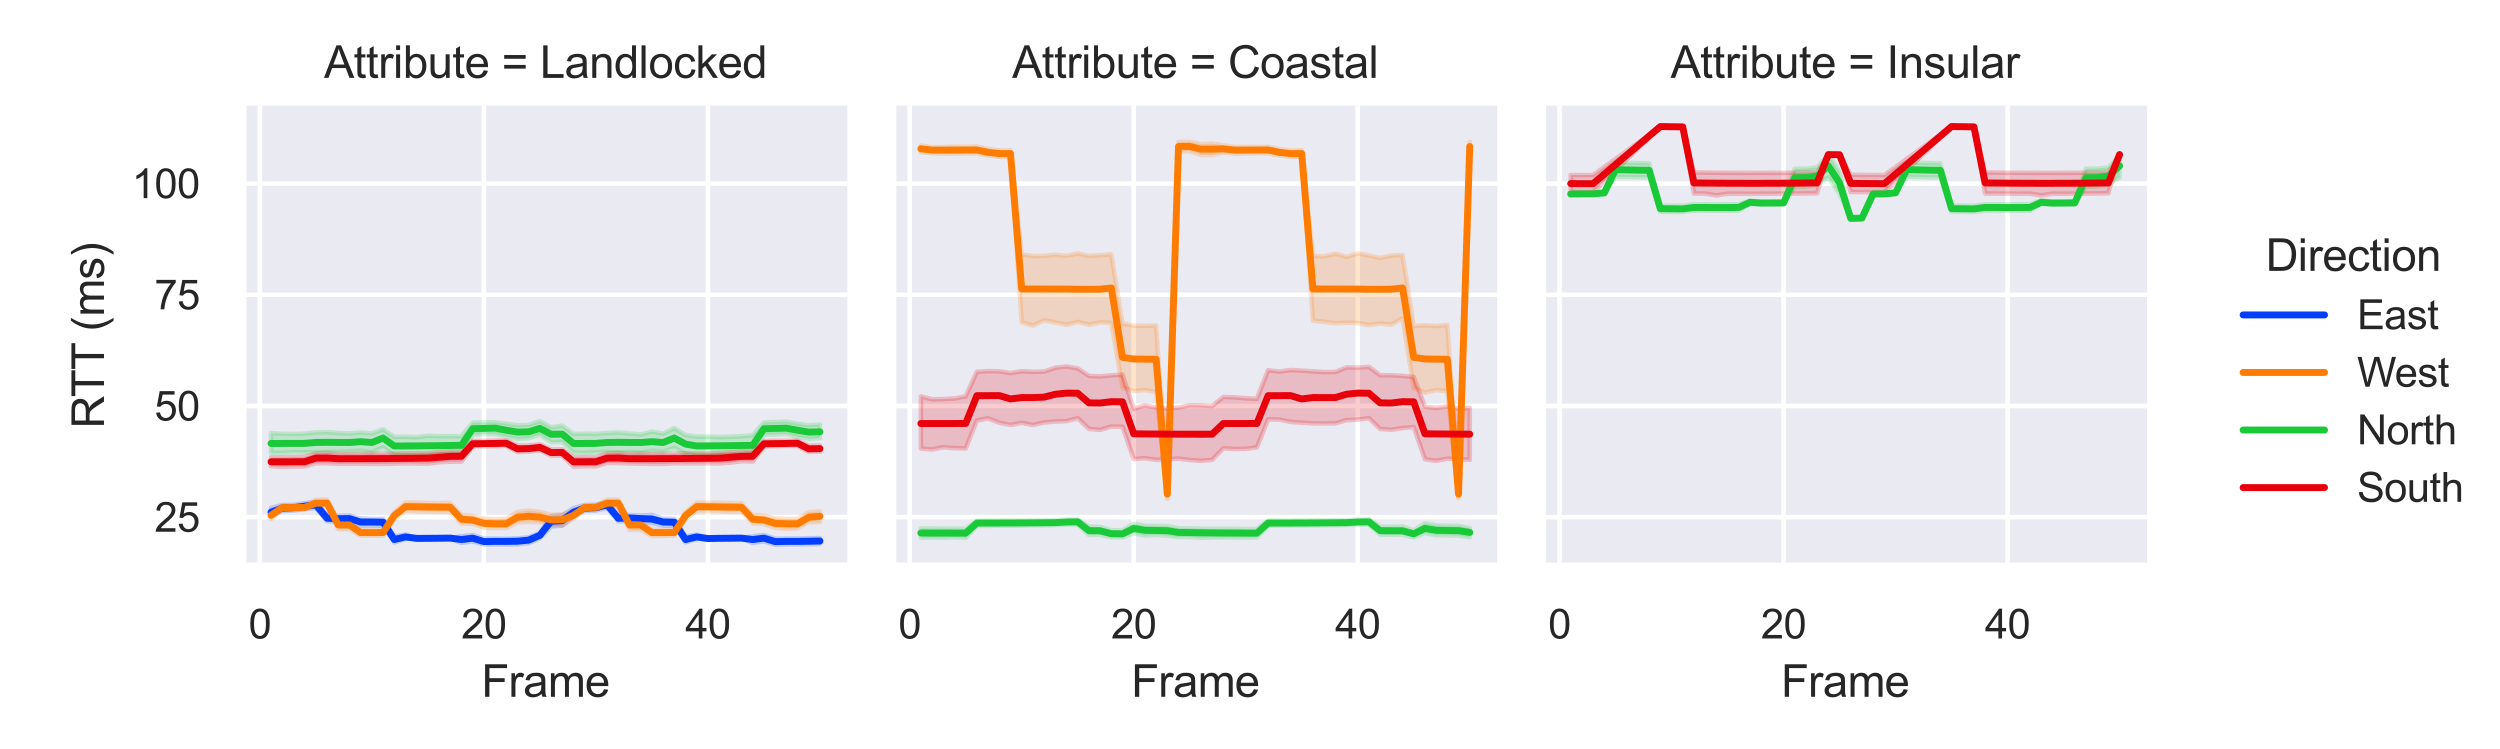 <?xml version="1.0" encoding="utf-8" standalone="no"?>
<!DOCTYPE svg PUBLIC "-//W3C//DTD SVG 1.1//EN"
  "http://www.w3.org/Graphics/SVG/1.1/DTD/svg11.dtd">
<svg xmlns:xlink="http://www.w3.org/1999/xlink" width="540.72pt" height="162pt" viewBox="0 0 540.72 162" xmlns="http://www.w3.org/2000/svg" version="1.1">
 <defs>
  <style type="text/css">*{stroke-linejoin: round; stroke-linecap: butt}</style>
 </defs>
 <g id="figure_1">
  <g id="patch_1">
   <path d="M 0 162 
L 540.72 162 
L 540.72 0 
L 0 0 
z
" style="fill: #ffffff"/>
  </g>
  <g id="axes_1">
   <g id="patch_2">
    <path d="M 52.69 122.292 
L 183.273 122.292 
L 183.273 22.848 
L 52.69 22.848 
z
" style="fill: #eaeaf2"/>
   </g>
   <g id="matplotlib.axis_1">
    <g id="xtick_1">
     <g id="line2d_1">
      <path d="M 56.203 122.292 
L 56.203 22.848 
" clip-path="url(#p3395895ab6)" style="fill: none; stroke: #ffffff; stroke-linecap: round"/>
     </g>
     <g id="text_1">
      <!-- 0 -->
      <g style="fill: #262626" transform="translate(53.756 138.091) scale(0.088 -0.088)">
       <defs>
        <path id="ArialMT-30" d="M 266 2259 
Q 266 3072 433 3567 
Q 600 4063 929 4331 
Q 1259 4600 1759 4600 
Q 2128 4600 2406 4451 
Q 2684 4303 2865 4023 
Q 3047 3744 3150 3342 
Q 3253 2941 3253 2259 
Q 3253 1453 3087 958 
Q 2922 463 2592 192 
Q 2263 -78 1759 -78 
Q 1097 -78 719 397 
Q 266 969 266 2259 
z
M 844 2259 
Q 844 1131 1108 757 
Q 1372 384 1759 384 
Q 2147 384 2411 759 
Q 2675 1134 2675 2259 
Q 2675 3391 2411 3762 
Q 2147 4134 1753 4134 
Q 1366 4134 1134 3806 
Q 844 3388 844 2259 
z
" transform="scale(0.016)"/>
       </defs>
       <use xlink:href="#ArialMT-30"/>
      </g>
     </g>
    </g>
    <g id="xtick_2">
     <g id="line2d_2">
      <path d="M 104.657 122.292 
L 104.657 22.848 
" clip-path="url(#p3395895ab6)" style="fill: none; stroke: #ffffff; stroke-linecap: round"/>
     </g>
     <g id="text_2">
      <!-- 20 -->
      <g style="fill: #262626" transform="translate(99.763 138.091) scale(0.088 -0.088)">
       <defs>
        <path id="ArialMT-32" d="M 3222 541 
L 3222 0 
L 194 0 
Q 188 203 259 391 
Q 375 700 629 1000 
Q 884 1300 1366 1694 
Q 2113 2306 2375 2664 
Q 2638 3022 2638 3341 
Q 2638 3675 2398 3904 
Q 2159 4134 1775 4134 
Q 1369 4134 1125 3890 
Q 881 3647 878 3216 
L 300 3275 
Q 359 3922 746 4261 
Q 1134 4600 1788 4600 
Q 2447 4600 2831 4234 
Q 3216 3869 3216 3328 
Q 3216 3053 3103 2787 
Q 2991 2522 2730 2228 
Q 2469 1934 1863 1422 
Q 1356 997 1212 845 
Q 1069 694 975 541 
L 3222 541 
z
" transform="scale(0.016)"/>
       </defs>
       <use xlink:href="#ArialMT-32"/>
       <use xlink:href="#ArialMT-30" x="55.615"/>
      </g>
     </g>
    </g>
    <g id="xtick_3">
     <g id="line2d_3">
      <path d="M 153.111 122.292 
L 153.111 22.848 
" clip-path="url(#p3395895ab6)" style="fill: none; stroke: #ffffff; stroke-linecap: round"/>
     </g>
     <g id="text_3">
      <!-- 40 -->
      <g style="fill: #262626" transform="translate(148.217 138.091) scale(0.088 -0.088)">
       <defs>
        <path id="ArialMT-34" d="M 2069 0 
L 2069 1097 
L 81 1097 
L 81 1613 
L 2172 4581 
L 2631 4581 
L 2631 1613 
L 3250 1613 
L 3250 1097 
L 2631 1097 
L 2631 0 
L 2069 0 
z
M 2069 1613 
L 2069 3678 
L 634 1613 
L 2069 1613 
z
" transform="scale(0.016)"/>
       </defs>
       <use xlink:href="#ArialMT-34"/>
       <use xlink:href="#ArialMT-30" x="55.615"/>
      </g>
     </g>
    </g>
    <g id="text_4">
     <!-- Frame -->
     <g style="fill: #262626" transform="translate(104.115 150.711) scale(0.096 -0.096)">
      <defs>
       <path id="ArialMT-46" d="M 525 0 
L 525 4581 
L 3616 4581 
L 3616 4041 
L 1131 4041 
L 1131 2622 
L 3281 2622 
L 3281 2081 
L 1131 2081 
L 1131 0 
L 525 0 
z
" transform="scale(0.016)"/>
       <path id="ArialMT-72" d="M 416 0 
L 416 3319 
L 922 3319 
L 922 2816 
Q 1116 3169 1280 3281 
Q 1444 3394 1641 3394 
Q 1925 3394 2219 3213 
L 2025 2691 
Q 1819 2813 1613 2813 
Q 1428 2813 1281 2702 
Q 1134 2591 1072 2394 
Q 978 2094 978 1738 
L 978 0 
L 416 0 
z
" transform="scale(0.016)"/>
       <path id="ArialMT-61" d="M 2588 409 
Q 2275 144 1986 34 
Q 1697 -75 1366 -75 
Q 819 -75 525 192 
Q 231 459 231 875 
Q 231 1119 342 1320 
Q 453 1522 633 1644 
Q 813 1766 1038 1828 
Q 1203 1872 1538 1913 
Q 2219 1994 2541 2106 
Q 2544 2222 2544 2253 
Q 2544 2597 2384 2738 
Q 2169 2928 1744 2928 
Q 1347 2928 1158 2789 
Q 969 2650 878 2297 
L 328 2372 
Q 403 2725 575 2942 
Q 747 3159 1072 3276 
Q 1397 3394 1825 3394 
Q 2250 3394 2515 3294 
Q 2781 3194 2906 3042 
Q 3031 2891 3081 2659 
Q 3109 2516 3109 2141 
L 3109 1391 
Q 3109 606 3145 398 
Q 3181 191 3288 0 
L 2700 0 
Q 2613 175 2588 409 
z
M 2541 1666 
Q 2234 1541 1622 1453 
Q 1275 1403 1131 1340 
Q 988 1278 909 1158 
Q 831 1038 831 891 
Q 831 666 1001 516 
Q 1172 366 1500 366 
Q 1825 366 2078 508 
Q 2331 650 2450 897 
Q 2541 1088 2541 1459 
L 2541 1666 
z
" transform="scale(0.016)"/>
       <path id="ArialMT-6d" d="M 422 0 
L 422 3319 
L 925 3319 
L 925 2853 
Q 1081 3097 1340 3245 
Q 1600 3394 1931 3394 
Q 2300 3394 2536 3241 
Q 2772 3088 2869 2813 
Q 3263 3394 3894 3394 
Q 4388 3394 4653 3120 
Q 4919 2847 4919 2278 
L 4919 0 
L 4359 0 
L 4359 2091 
Q 4359 2428 4304 2576 
Q 4250 2725 4106 2815 
Q 3963 2906 3769 2906 
Q 3419 2906 3187 2673 
Q 2956 2441 2956 1928 
L 2956 0 
L 2394 0 
L 2394 2156 
Q 2394 2531 2256 2718 
Q 2119 2906 1806 2906 
Q 1569 2906 1367 2781 
Q 1166 2656 1075 2415 
Q 984 2175 984 1722 
L 984 0 
L 422 0 
z
" transform="scale(0.016)"/>
       <path id="ArialMT-65" d="M 2694 1069 
L 3275 997 
Q 3138 488 2766 206 
Q 2394 -75 1816 -75 
Q 1088 -75 661 373 
Q 234 822 234 1631 
Q 234 2469 665 2931 
Q 1097 3394 1784 3394 
Q 2450 3394 2872 2941 
Q 3294 2488 3294 1666 
Q 3294 1616 3291 1516 
L 816 1516 
Q 847 969 1125 678 
Q 1403 388 1819 388 
Q 2128 388 2347 550 
Q 2566 713 2694 1069 
z
M 847 1978 
L 2700 1978 
Q 2663 2397 2488 2606 
Q 2219 2931 1791 2931 
Q 1403 2931 1139 2672 
Q 875 2413 847 1978 
z
" transform="scale(0.016)"/>
      </defs>
      <use xlink:href="#ArialMT-46"/>
      <use xlink:href="#ArialMT-72" x="61.084"/>
      <use xlink:href="#ArialMT-61" x="94.385"/>
      <use xlink:href="#ArialMT-6d" x="150"/>
      <use xlink:href="#ArialMT-65" x="233.301"/>
     </g>
    </g>
   </g>
   <g id="matplotlib.axis_2">
    <g id="ytick_1">
     <g id="line2d_4">
      <path d="M 52.69 111.854 
L 183.273 111.854 
" clip-path="url(#p3395895ab6)" style="fill: none; stroke: #ffffff; stroke-linecap: round"/>
     </g>
     <g id="text_5">
      <!-- 25 -->
      <g style="fill: #262626" transform="translate(33.403 115.004) scale(0.088 -0.088)">
       <defs>
        <path id="ArialMT-35" d="M 266 1200 
L 856 1250 
Q 922 819 1161 601 
Q 1400 384 1738 384 
Q 2144 384 2425 690 
Q 2706 997 2706 1503 
Q 2706 1984 2436 2262 
Q 2166 2541 1728 2541 
Q 1456 2541 1237 2417 
Q 1019 2294 894 2097 
L 366 2166 
L 809 4519 
L 3088 4519 
L 3088 3981 
L 1259 3981 
L 1013 2750 
Q 1425 3038 1878 3038 
Q 2478 3038 2890 2622 
Q 3303 2206 3303 1553 
Q 3303 931 2941 478 
Q 2500 -78 1738 -78 
Q 1113 -78 717 272 
Q 322 622 266 1200 
z
" transform="scale(0.016)"/>
       </defs>
       <use xlink:href="#ArialMT-32"/>
       <use xlink:href="#ArialMT-35" x="55.615"/>
      </g>
     </g>
    </g>
    <g id="ytick_2">
     <g id="line2d_5">
      <path d="M 52.69 87.804 
L 183.273 87.804 
" clip-path="url(#p3395895ab6)" style="fill: none; stroke: #ffffff; stroke-linecap: round"/>
     </g>
     <g id="text_6">
      <!-- 50 -->
      <g style="fill: #262626" transform="translate(33.403 90.953) scale(0.088 -0.088)">
       <use xlink:href="#ArialMT-35"/>
       <use xlink:href="#ArialMT-30" x="55.615"/>
      </g>
     </g>
    </g>
    <g id="ytick_3">
     <g id="line2d_6">
      <path d="M 52.69 63.753 
L 183.273 63.753 
" clip-path="url(#p3395895ab6)" style="fill: none; stroke: #ffffff; stroke-linecap: round"/>
     </g>
     <g id="text_7">
      <!-- 75 -->
      <g style="fill: #262626" transform="translate(33.403 66.902) scale(0.088 -0.088)">
       <defs>
        <path id="ArialMT-37" d="M 303 3981 
L 303 4522 
L 3269 4522 
L 3269 4084 
Q 2831 3619 2401 2847 
Q 1972 2075 1738 1259 
Q 1569 684 1522 0 
L 944 0 
Q 953 541 1156 1306 
Q 1359 2072 1739 2783 
Q 2119 3494 2547 3981 
L 303 3981 
z
" transform="scale(0.016)"/>
       </defs>
       <use xlink:href="#ArialMT-37"/>
       <use xlink:href="#ArialMT-35" x="55.615"/>
      </g>
     </g>
    </g>
    <g id="ytick_4">
     <g id="line2d_7">
      <path d="M 52.69 39.702 
L 183.273 39.702 
" clip-path="url(#p3395895ab6)" style="fill: none; stroke: #ffffff; stroke-linecap: round"/>
     </g>
     <g id="text_8">
      <!-- 100 -->
      <g style="fill: #262626" transform="translate(28.509 42.852) scale(0.088 -0.088)">
       <defs>
        <path id="ArialMT-31" d="M 2384 0 
L 1822 0 
L 1822 3584 
Q 1619 3391 1289 3197 
Q 959 3003 697 2906 
L 697 3450 
Q 1169 3672 1522 3987 
Q 1875 4303 2022 4600 
L 2384 4600 
L 2384 0 
z
" transform="scale(0.016)"/>
       </defs>
       <use xlink:href="#ArialMT-31"/>
       <use xlink:href="#ArialMT-30" x="55.615"/>
       <use xlink:href="#ArialMT-30" x="111.23"/>
      </g>
     </g>
    </g>
    <g id="text_9">
     <!-- RTT (ms) -->
     <g style="fill: #262626" transform="translate(22.489 92.66) rotate(-90) scale(0.096 -0.096)">
      <defs>
       <path id="ArialMT-52" d="M 503 0 
L 503 4581 
L 2534 4581 
Q 3147 4581 3465 4457 
Q 3784 4334 3975 4021 
Q 4166 3709 4166 3331 
Q 4166 2844 3850 2509 
Q 3534 2175 2875 2084 
Q 3116 1969 3241 1856 
Q 3506 1613 3744 1247 
L 4541 0 
L 3778 0 
L 3172 953 
Q 2906 1366 2734 1584 
Q 2563 1803 2427 1890 
Q 2291 1978 2150 2013 
Q 2047 2034 1813 2034 
L 1109 2034 
L 1109 0 
L 503 0 
z
M 1109 2559 
L 2413 2559 
Q 2828 2559 3062 2645 
Q 3297 2731 3419 2920 
Q 3541 3109 3541 3331 
Q 3541 3656 3305 3865 
Q 3069 4075 2559 4075 
L 1109 4075 
L 1109 2559 
z
" transform="scale(0.016)"/>
       <path id="ArialMT-54" d="M 1659 0 
L 1659 4041 
L 150 4041 
L 150 4581 
L 3781 4581 
L 3781 4041 
L 2266 4041 
L 2266 0 
L 1659 0 
z
" transform="scale(0.016)"/>
       <path id="ArialMT-20" transform="scale(0.016)"/>
       <path id="ArialMT-28" d="M 1497 -1347 
Q 1031 -759 709 28 
Q 388 816 388 1659 
Q 388 2403 628 3084 
Q 909 3875 1497 4659 
L 1900 4659 
Q 1522 4009 1400 3731 
Q 1209 3300 1100 2831 
Q 966 2247 966 1656 
Q 966 153 1900 -1347 
L 1497 -1347 
z
" transform="scale(0.016)"/>
       <path id="ArialMT-73" d="M 197 991 
L 753 1078 
Q 800 744 1014 566 
Q 1228 388 1613 388 
Q 2000 388 2187 545 
Q 2375 703 2375 916 
Q 2375 1106 2209 1216 
Q 2094 1291 1634 1406 
Q 1016 1563 777 1677 
Q 538 1791 414 1992 
Q 291 2194 291 2438 
Q 291 2659 392 2848 
Q 494 3038 669 3163 
Q 800 3259 1026 3326 
Q 1253 3394 1513 3394 
Q 1903 3394 2198 3281 
Q 2494 3169 2634 2976 
Q 2775 2784 2828 2463 
L 2278 2388 
Q 2241 2644 2061 2787 
Q 1881 2931 1553 2931 
Q 1166 2931 1000 2803 
Q 834 2675 834 2503 
Q 834 2394 903 2306 
Q 972 2216 1119 2156 
Q 1203 2125 1616 2013 
Q 2213 1853 2448 1751 
Q 2684 1650 2818 1456 
Q 2953 1263 2953 975 
Q 2953 694 2789 445 
Q 2625 197 2315 61 
Q 2006 -75 1616 -75 
Q 969 -75 630 194 
Q 291 463 197 991 
z
" transform="scale(0.016)"/>
       <path id="ArialMT-29" d="M 791 -1347 
L 388 -1347 
Q 1322 153 1322 1656 
Q 1322 2244 1188 2822 
Q 1081 3291 891 3722 
Q 769 4003 388 4659 
L 791 4659 
Q 1378 3875 1659 3084 
Q 1900 2403 1900 1659 
Q 1900 816 1576 28 
Q 1253 -759 791 -1347 
z
" transform="scale(0.016)"/>
      </defs>
      <use xlink:href="#ArialMT-52"/>
      <use xlink:href="#ArialMT-54" x="70.467"/>
      <use xlink:href="#ArialMT-54" x="131.551"/>
      <use xlink:href="#ArialMT-20" x="190.885"/>
      <use xlink:href="#ArialMT-28" x="218.668"/>
      <use xlink:href="#ArialMT-6d" x="251.969"/>
      <use xlink:href="#ArialMT-73" x="335.27"/>
      <use xlink:href="#ArialMT-29" x="385.27"/>
     </g>
    </g>
   </g>
   <g id="PolyCollection_1">
    <defs>
     <path id="m64f77911ae" d="M 58.626 -52.118 
L 58.626 -50.365 
L 61.048 -51.505 
L 63.471 -51.593 
L 65.894 -51.89 
L 68.316 -52.145 
L 70.739 -49.293 
L 73.162 -49.162 
L 75.585 -49.119 
L 78.007 -48.363 
L 80.43 -48.34 
L 82.853 -48.308 
L 85.275 -44.674 
L 87.698 -45.487 
L 90.121 -45.513 
L 92.543 -45.531 
L 94.966 -45.551 
L 97.389 -45.583 
L 99.811 -44.579 
L 102.234 -44.927 
L 104.657 -44.235 
L 107.079 -44.282 
L 109.502 -44.239 
L 111.925 -44.286 
L 114.348 -44.502 
L 116.77 -45.648 
L 119.193 -48.124 
L 121.616 -48.308 
L 124.038 -50.338 
L 126.461 -51.506 
L 128.884 -51.582 
L 131.306 -52.14 
L 133.729 -49.264 
L 136.152 -49.261 
L 138.574 -49.134 
L 140.997 -48.892 
L 143.42 -48.342 
L 145.842 -48.245 
L 148.265 -44.711 
L 150.688 -45.485 
L 153.111 -45.379 
L 155.533 -45.528 
L 157.956 -45.552 
L 160.379 -45.58 
L 162.801 -44.575 
L 165.224 -44.924 
L 167.647 -44.228 
L 170.069 -44.273 
L 172.492 -44.283 
L 174.915 -44.322 
L 177.337 -44.377 
L 177.337 -45.618 
L 177.337 -45.618 
L 174.915 -45.586 
L 172.492 -45.546 
L 170.069 -45.525 
L 167.647 -45.507 
L 165.224 -46.279 
L 162.801 -45.999 
L 160.379 -45.647 
L 157.956 -45.62 
L 155.533 -45.599 
L 153.111 -45.618 
L 150.688 -46.34 
L 148.265 -45.961 
L 145.842 -49.759 
L 143.42 -49.837 
L 140.997 -50.629 
L 138.574 -50.498 
L 136.152 -50.6 
L 133.729 -50.65 
L 131.306 -53.469 
L 128.884 -52.819 
L 126.461 -52.76 
L 124.038 -52.111 
L 121.616 -50.534 
L 119.193 -50.415 
L 116.77 -46.743 
L 114.348 -45.771 
L 111.925 -45.564 
L 109.502 -45.464 
L 107.079 -45.517 
L 104.657 -45.506 
L 102.234 -46.257 
L 99.811 -46.029 
L 97.389 -45.648 
L 94.966 -45.621 
L 92.543 -45.6 
L 90.121 -45.586 
L 87.698 -46.362 
L 85.275 -45.999 
L 82.853 -49.777 
L 80.43 -49.742 
L 78.007 -49.862 
L 75.585 -50.484 
L 73.162 -50.408 
L 70.739 -50.561 
L 68.316 -53.464 
L 65.894 -53.142 
L 63.471 -52.808 
L 61.048 -52.772 
L 58.626 -52.118 
z
" style="stroke: #023eff; stroke-opacity: 0.2"/>
    </defs>
    <g clip-path="url(#p3395895ab6)">
     <use xlink:href="#m64f77911ae" x="0" y="162" style="fill: #023eff; fill-opacity: 0.2; stroke: #023eff; stroke-opacity: 0.2"/>
    </g>
   </g>
   <g id="PolyCollection_2">
    <defs>
     <path id="m8cc6af6ee6" d="M 58.626 -51.391 
L 58.626 -49.738 
L 61.048 -51.815 
L 63.471 -51.863 
L 65.894 -51.89 
L 68.316 -52.459 
L 70.739 -52.421 
L 73.162 -47.549 
L 75.585 -47.558 
L 78.007 -46.119 
L 80.43 -46.127 
L 82.853 -46.124 
L 85.275 -49.793 
L 87.698 -51.542 
L 90.121 -51.44 
L 92.543 -51.36 
L 94.966 -51.332 
L 97.389 -51.339 
L 99.811 -48.769 
L 102.234 -48.724 
L 104.657 -47.881 
L 107.079 -47.788 
L 109.502 -47.793 
L 111.925 -49.049 
L 114.348 -49.131 
L 116.77 -49.087 
L 119.193 -48.396 
L 121.616 -48.337 
L 124.038 -49.827 
L 126.461 -51.847 
L 128.884 -51.9 
L 131.306 -52.399 
L 133.729 -52.425 
L 136.152 -47.417 
L 138.574 -47.439 
L 140.997 -46.057 
L 143.42 -46.108 
L 145.842 -46.122 
L 148.265 -49.762 
L 150.688 -51.461 
L 153.111 -51.432 
L 155.533 -51.431 
L 157.956 -51.323 
L 160.379 -51.39 
L 162.801 -48.804 
L 165.224 -48.672 
L 167.647 -47.844 
L 170.069 -47.621 
L 172.492 -47.73 
L 174.915 -49.049 
L 177.337 -49.101 
L 177.337 -51.414 
L 177.337 -51.414 
L 174.915 -51.226 
L 172.492 -49.752 
L 170.069 -49.756 
L 167.647 -49.884 
L 165.224 -50.445 
L 162.801 -50.586 
L 160.379 -53.122 
L 157.956 -53.209 
L 155.533 -53.241 
L 153.111 -53.267 
L 150.688 -53.293 
L 148.265 -51.198 
L 145.842 -47.526 
L 143.42 -47.475 
L 140.997 -47.473 
L 138.574 -49.357 
L 136.152 -49.369 
L 133.729 -53.947 
L 131.306 -53.914 
L 128.884 -52.623 
L 126.461 -52.609 
L 124.038 -51.468 
L 121.616 -50.756 
L 119.193 -50.632 
L 116.77 -51.315 
L 114.348 -51.565 
L 111.925 -51.291 
L 109.502 -49.793 
L 107.079 -49.698 
L 104.657 -49.814 
L 102.234 -50.42 
L 99.811 -50.624 
L 97.389 -53.212 
L 94.966 -53.188 
L 92.543 -53.193 
L 90.121 -53.311 
L 87.698 -53.314 
L 85.275 -51.165 
L 82.853 -47.495 
L 80.43 -47.446 
L 78.007 -47.474 
L 75.585 -49.443 
L 73.162 -49.414 
L 70.739 -53.947 
L 68.316 -53.916 
L 65.894 -52.618 
L 63.471 -52.558 
L 61.048 -52.598 
L 58.626 -51.391 
z
" style="stroke: #ff7c00; stroke-opacity: 0.2"/>
    </defs>
    <g clip-path="url(#p3395895ab6)">
     <use xlink:href="#m8cc6af6ee6" x="0" y="162" style="fill: #ff7c00; fill-opacity: 0.2; stroke: #ff7c00; stroke-opacity: 0.2"/>
    </g>
   </g>
   <g id="PolyCollection_3">
    <defs>
     <path id="m7a1edf6633" d="M 58.626 -68.301 
L 58.626 -64.079 
L 61.048 -64.026 
L 63.471 -64.187 
L 65.894 -64.162 
L 68.316 -64.209 
L 70.739 -64.277 
L 73.162 -64.275 
L 75.585 -64.385 
L 78.007 -64.498 
L 80.43 -64.215 
L 82.853 -65.195 
L 85.275 -63.6 
L 87.698 -63.528 
L 90.121 -63.449 
L 92.543 -63.613 
L 94.966 -63.657 
L 97.389 -63.72 
L 99.811 -63.662 
L 102.234 -67.969 
L 104.657 -68.129 
L 107.079 -68.145 
L 109.502 -67.585 
L 111.925 -67.062 
L 114.348 -67.214 
L 116.77 -67.996 
L 119.193 -66.364 
L 121.616 -66.422 
L 124.038 -64.125 
L 126.461 -64.036 
L 128.884 -64.146 
L 131.306 -64.292 
L 133.729 -64.156 
L 136.152 -64.263 
L 138.574 -64.11 
L 140.997 -64.483 
L 143.42 -64.302 
L 145.842 -65.106 
L 148.265 -63.846 
L 150.688 -63.6 
L 153.111 -63.603 
L 155.533 -63.622 
L 157.956 -63.674 
L 160.379 -63.536 
L 162.801 -63.753 
L 165.224 -67.972 
L 167.647 -68.04 
L 170.069 -68.155 
L 172.492 -67.529 
L 174.915 -67.101 
L 177.337 -67.245 
L 177.337 -70.197 
L 177.337 -70.197 
L 174.915 -70.02 
L 172.492 -70.341 
L 170.069 -70.809 
L 167.647 -70.713 
L 165.224 -70.623 
L 162.801 -67.851 
L 160.379 -67.638 
L 157.956 -67.537 
L 155.533 -67.473 
L 153.111 -67.577 
L 150.688 -67.568 
L 148.265 -67.913 
L 145.842 -69.382 
L 143.42 -68.206 
L 140.997 -68.63 
L 138.574 -68.032 
L 136.152 -68.24 
L 133.729 -68.458 
L 131.306 -68.354 
L 128.884 -68.166 
L 126.461 -68.226 
L 124.038 -68.151 
L 121.616 -69.93 
L 119.193 -69.575 
L 116.77 -70.934 
L 114.348 -70.084 
L 111.925 -70.01 
L 109.502 -70.372 
L 107.079 -70.668 
L 104.657 -70.625 
L 102.234 -70.585 
L 99.811 -67.642 
L 97.389 -67.661 
L 94.966 -67.671 
L 92.543 -67.749 
L 90.121 -67.444 
L 87.698 -67.548 
L 85.275 -67.489 
L 82.853 -69.137 
L 80.43 -68.25 
L 78.007 -68.454 
L 75.585 -68.243 
L 73.162 -68.354 
L 70.739 -68.548 
L 68.316 -68.473 
L 65.894 -68.23 
L 63.471 -68.138 
L 61.048 -68.193 
L 58.626 -68.301 
z
" style="stroke: #1ac938; stroke-opacity: 0.2"/>
    </defs>
    <g clip-path="url(#p3395895ab6)">
     <use xlink:href="#m7a1edf6633" x="0" y="162" style="fill: #1ac938; fill-opacity: 0.2; stroke: #1ac938; stroke-opacity: 0.2"/>
    </g>
   </g>
   <g id="PolyCollection_4">
    <defs>
     <path id="m34b33804af" d="M 58.626 -63.074 
L 58.626 -61.176 
L 61.048 -61.006 
L 63.471 -61.08 
L 65.894 -61.088 
L 68.316 -61.798 
L 70.739 -61.796 
L 73.162 -61.691 
L 75.585 -61.697 
L 78.007 -61.704 
L 80.43 -61.675 
L 82.853 -61.663 
L 85.275 -61.723 
L 87.698 -61.777 
L 90.121 -61.745 
L 92.543 -61.717 
L 94.966 -62.032 
L 97.389 -62.157 
L 99.811 -62.154 
L 102.234 -65.482 
L 104.657 -65.495 
L 107.079 -65.486 
L 109.502 -65.568 
L 111.925 -64.247 
L 114.348 -64.314 
L 116.77 -64.627 
L 119.193 -63.426 
L 121.616 -63.422 
L 124.038 -61.094 
L 126.461 -61.152 
L 128.884 -61.136 
L 131.306 -61.88 
L 133.729 -61.833 
L 136.152 -61.766 
L 138.574 -61.712 
L 140.997 -61.687 
L 143.42 -61.672 
L 145.842 -61.795 
L 148.265 -61.764 
L 150.688 -61.765 
L 153.111 -61.793 
L 155.533 -61.775 
L 157.956 -61.937 
L 160.379 -62.249 
L 162.801 -62.182 
L 165.224 -65.44 
L 167.647 -65.5 
L 170.069 -65.565 
L 172.492 -65.546 
L 174.915 -64.264 
L 177.337 -64.313 
L 177.337 -65.65 
L 177.337 -65.65 
L 174.915 -65.594 
L 172.492 -66.698 
L 170.069 -66.649 
L 167.647 -66.671 
L 165.224 -66.606 
L 162.801 -64.484 
L 160.379 -64.364 
L 157.956 -64.152 
L 155.533 -64.025 
L 153.111 -63.892 
L 150.688 -63.856 
L 148.265 -63.952 
L 145.842 -63.865 
L 143.42 -63.848 
L 140.997 -63.852 
L 138.574 -63.886 
L 136.152 -63.839 
L 133.729 -64.034 
L 131.306 -63.947 
L 128.884 -63.112 
L 126.461 -63.124 
L 124.038 -63.112 
L 121.616 -64.827 
L 119.193 -64.798 
L 116.77 -65.907 
L 114.348 -65.661 
L 111.925 -65.628 
L 109.502 -66.729 
L 107.079 -66.701 
L 104.657 -66.621 
L 102.234 -66.621 
L 99.811 -64.349 
L 97.389 -64.352 
L 94.966 -64.225 
L 92.543 -63.925 
L 90.121 -63.935 
L 87.698 -63.924 
L 85.275 -63.89 
L 82.853 -63.901 
L 80.43 -63.874 
L 78.007 -63.845 
L 75.585 -63.823 
L 73.162 -63.771 
L 70.739 -64.026 
L 68.316 -63.944 
L 65.894 -63.165 
L 63.471 -63.132 
L 61.048 -63.076 
L 58.626 -63.074 
z
" style="stroke: #e8000b; stroke-opacity: 0.2"/>
    </defs>
    <g clip-path="url(#p3395895ab6)">
     <use xlink:href="#m34b33804af" x="0" y="162" style="fill: #e8000b; fill-opacity: 0.2; stroke: #e8000b; stroke-opacity: 0.2"/>
    </g>
   </g>
   <g id="line2d_8">
    <path d="M 58.626 110.784 
L 61.048 109.9 
L 63.471 109.81 
L 65.894 109.478 
L 68.316 109.199 
L 70.739 112.087 
L 73.162 112.189 
L 75.585 112.16 
L 78.007 112.906 
L 80.43 112.898 
L 82.853 112.936 
L 85.275 116.685 
L 87.698 116.125 
L 90.121 116.451 
L 92.543 116.435 
L 94.966 116.412 
L 97.389 116.384 
L 99.811 116.696 
L 102.234 116.397 
L 104.657 117.137 
L 107.079 117.099 
L 109.502 117.097 
L 111.925 117.057 
L 114.348 116.82 
L 116.77 115.78 
L 119.193 112.724 
L 121.616 112.578 
L 124.038 110.785 
L 126.461 109.898 
L 128.884 109.799 
L 131.306 109.199 
L 133.729 112.099 
L 136.152 112.027 
L 138.574 112.161 
L 140.997 112.263 
L 143.42 112.898 
L 145.842 112.937 
L 148.265 116.687 
L 150.688 116.125 
L 153.111 116.483 
L 155.533 116.436 
L 157.956 116.414 
L 160.379 116.386 
L 162.801 116.697 
L 165.224 116.399 
L 167.647 117.139 
L 170.069 117.101 
L 172.492 117.101 
L 174.915 117.061 
L 177.337 117.015 
" clip-path="url(#p3395895ab6)" style="fill: none; stroke: #023eff; stroke-width: 1.5; stroke-linecap: round"/>
   </g>
   <g id="line2d_9">
    <path d="M 58.626 111.46 
L 61.048 109.771 
L 63.471 109.769 
L 65.894 109.736 
L 68.316 108.842 
L 70.739 108.813 
L 73.162 113.541 
L 75.585 113.542 
L 78.007 115.197 
L 80.43 115.192 
L 82.853 115.183 
L 85.275 111.513 
L 87.698 109.572 
L 90.121 109.613 
L 92.543 109.651 
L 94.966 109.683 
L 97.389 109.711 
L 99.811 112.305 
L 102.234 112.472 
L 104.657 113.192 
L 107.079 113.287 
L 109.502 113.297 
L 111.925 111.869 
L 114.348 111.667 
L 116.77 111.847 
L 119.193 112.455 
L 121.616 112.441 
L 124.038 111.461 
L 126.461 109.772 
L 128.884 109.739 
L 131.306 108.844 
L 133.729 108.816 
L 136.152 113.541 
L 138.574 113.542 
L 140.997 115.197 
L 143.42 115.192 
L 145.842 115.184 
L 148.265 111.512 
L 150.688 109.568 
L 153.111 109.61 
L 155.533 109.648 
L 157.956 109.68 
L 160.379 109.708 
L 162.801 112.302 
L 165.224 112.47 
L 167.647 113.191 
L 170.069 113.286 
L 172.492 113.296 
L 174.915 111.87 
L 177.337 111.667 
" clip-path="url(#p3395895ab6)" style="fill: none; stroke: #ff7c00; stroke-width: 1.5; stroke-linecap: round"/>
   </g>
   <g id="line2d_10">
    <path d="M 58.626 95.916 
L 61.048 95.909 
L 63.471 95.908 
L 65.894 95.894 
L 68.316 95.7 
L 70.739 95.67 
L 73.162 95.699 
L 75.585 95.708 
L 78.007 95.528 
L 80.43 95.711 
L 82.853 94.739 
L 85.275 96.471 
L 87.698 96.457 
L 90.121 96.439 
L 92.543 96.415 
L 94.966 96.387 
L 97.389 96.354 
L 99.811 96.316 
L 102.234 92.723 
L 104.657 92.662 
L 107.079 92.597 
L 109.502 93.052 
L 111.925 93.458 
L 114.348 93.393 
L 116.77 92.643 
L 119.193 93.924 
L 121.616 93.896 
L 124.038 95.916 
L 126.461 95.909 
L 128.884 95.895 
L 131.306 95.703 
L 133.729 95.673 
L 136.152 95.698 
L 138.574 95.708 
L 140.997 95.528 
L 143.42 95.712 
L 145.842 94.74 
L 148.265 96.051 
L 150.688 96.459 
L 153.111 96.44 
L 155.533 96.417 
L 157.956 96.389 
L 160.379 96.357 
L 162.801 96.319 
L 165.224 92.728 
L 167.647 92.668 
L 170.069 92.603 
L 172.492 93.057 
L 174.915 93.463 
L 177.337 93.399 
" clip-path="url(#p3395895ab6)" style="fill: none; stroke: #1ac938; stroke-width: 1.5; stroke-linecap: round"/>
   </g>
   <g id="line2d_11">
    <path d="M 58.626 99.885 
L 61.048 99.877 
L 63.471 99.876 
L 65.894 99.863 
L 68.316 99.079 
L 70.739 99.064 
L 73.162 99.203 
L 75.585 99.203 
L 78.007 99.199 
L 80.43 99.191 
L 82.853 99.179 
L 85.275 99.163 
L 87.698 99.143 
L 90.121 99.119 
L 92.543 99.091 
L 94.966 98.902 
L 97.389 98.707 
L 99.811 98.686 
L 102.234 95.982 
L 104.657 95.949 
L 107.079 95.91 
L 109.502 95.866 
L 111.925 97.081 
L 114.348 97.029 
L 116.77 96.758 
L 119.193 97.885 
L 121.616 97.85 
L 124.038 99.885 
L 126.461 99.877 
L 128.884 99.864 
L 131.306 99.08 
L 133.729 99.066 
L 136.152 99.203 
L 138.574 99.203 
L 140.997 99.2 
L 143.42 99.192 
L 145.842 99.18 
L 148.265 99.165 
L 150.688 99.145 
L 153.111 99.121 
L 155.533 99.093 
L 157.956 98.904 
L 160.379 98.709 
L 162.801 98.688 
L 165.224 95.985 
L 167.647 95.952 
L 170.069 95.913 
L 172.492 95.87 
L 174.915 97.086 
L 177.337 97.033 
" clip-path="url(#p3395895ab6)" style="fill: none; stroke: #e8000b; stroke-width: 1.5; stroke-linecap: round"/>
   </g>
   <g id="patch_3">
    <path d="M 52.69 122.292 
L 52.69 22.848 
" style="fill: none; stroke: #ffffff; stroke-width: 1.25; stroke-linejoin: miter; stroke-linecap: square"/>
   </g>
   <g id="patch_4">
    <path d="M 52.69 122.292 
L 183.273 122.292 
" style="fill: none; stroke: #ffffff; stroke-width: 1.25; stroke-linejoin: miter; stroke-linecap: square"/>
   </g>
   <g id="text_10">
    <!-- Attribute = Landlocked -->
    <g style="fill: #262626" transform="translate(70.085 16.848) scale(0.096 -0.096)">
     <defs>
      <path id="ArialMT-41" d="M -9 0 
L 1750 4581 
L 2403 4581 
L 4278 0 
L 3588 0 
L 3053 1388 
L 1138 1388 
L 634 0 
L -9 0 
z
M 1313 1881 
L 2866 1881 
L 2388 3150 
Q 2169 3728 2063 4100 
Q 1975 3659 1816 3225 
L 1313 1881 
z
" transform="scale(0.016)"/>
      <path id="ArialMT-74" d="M 1650 503 
L 1731 6 
Q 1494 -44 1306 -44 
Q 1000 -44 831 53 
Q 663 150 594 308 
Q 525 466 525 972 
L 525 2881 
L 113 2881 
L 113 3319 
L 525 3319 
L 525 4141 
L 1084 4478 
L 1084 3319 
L 1650 3319 
L 1650 2881 
L 1084 2881 
L 1084 941 
Q 1084 700 1114 631 
Q 1144 563 1211 522 
Q 1278 481 1403 481 
Q 1497 481 1650 503 
z
" transform="scale(0.016)"/>
      <path id="ArialMT-69" d="M 425 3934 
L 425 4581 
L 988 4581 
L 988 3934 
L 425 3934 
z
M 425 0 
L 425 3319 
L 988 3319 
L 988 0 
L 425 0 
z
" transform="scale(0.016)"/>
      <path id="ArialMT-62" d="M 941 0 
L 419 0 
L 419 4581 
L 981 4581 
L 981 2947 
Q 1338 3394 1891 3394 
Q 2197 3394 2470 3270 
Q 2744 3147 2920 2923 
Q 3097 2700 3197 2384 
Q 3297 2069 3297 1709 
Q 3297 856 2875 390 
Q 2453 -75 1863 -75 
Q 1275 -75 941 416 
L 941 0 
z
M 934 1684 
Q 934 1088 1097 822 
Q 1363 388 1816 388 
Q 2184 388 2453 708 
Q 2722 1028 2722 1663 
Q 2722 2313 2464 2622 
Q 2206 2931 1841 2931 
Q 1472 2931 1203 2611 
Q 934 2291 934 1684 
z
" transform="scale(0.016)"/>
      <path id="ArialMT-75" d="M 2597 0 
L 2597 488 
Q 2209 -75 1544 -75 
Q 1250 -75 995 37 
Q 741 150 617 320 
Q 494 491 444 738 
Q 409 903 409 1263 
L 409 3319 
L 972 3319 
L 972 1478 
Q 972 1038 1006 884 
Q 1059 663 1231 536 
Q 1403 409 1656 409 
Q 1909 409 2131 539 
Q 2353 669 2445 892 
Q 2538 1116 2538 1541 
L 2538 3319 
L 3100 3319 
L 3100 0 
L 2597 0 
z
" transform="scale(0.016)"/>
      <path id="ArialMT-3d" d="M 3381 2694 
L 356 2694 
L 356 3219 
L 3381 3219 
L 3381 2694 
z
M 3381 1303 
L 356 1303 
L 356 1828 
L 3381 1828 
L 3381 1303 
z
" transform="scale(0.016)"/>
      <path id="ArialMT-4c" d="M 469 0 
L 469 4581 
L 1075 4581 
L 1075 541 
L 3331 541 
L 3331 0 
L 469 0 
z
" transform="scale(0.016)"/>
      <path id="ArialMT-6e" d="M 422 0 
L 422 3319 
L 928 3319 
L 928 2847 
Q 1294 3394 1984 3394 
Q 2284 3394 2536 3286 
Q 2788 3178 2913 3003 
Q 3038 2828 3088 2588 
Q 3119 2431 3119 2041 
L 3119 0 
L 2556 0 
L 2556 2019 
Q 2556 2363 2490 2533 
Q 2425 2703 2258 2804 
Q 2091 2906 1866 2906 
Q 1506 2906 1245 2678 
Q 984 2450 984 1813 
L 984 0 
L 422 0 
z
" transform="scale(0.016)"/>
      <path id="ArialMT-64" d="M 2575 0 
L 2575 419 
Q 2259 -75 1647 -75 
Q 1250 -75 917 144 
Q 584 363 401 755 
Q 219 1147 219 1656 
Q 219 2153 384 2558 
Q 550 2963 881 3178 
Q 1213 3394 1622 3394 
Q 1922 3394 2156 3267 
Q 2391 3141 2538 2938 
L 2538 4581 
L 3097 4581 
L 3097 0 
L 2575 0 
z
M 797 1656 
Q 797 1019 1065 703 
Q 1334 388 1700 388 
Q 2069 388 2326 689 
Q 2584 991 2584 1609 
Q 2584 2291 2321 2609 
Q 2059 2928 1675 2928 
Q 1300 2928 1048 2622 
Q 797 2316 797 1656 
z
" transform="scale(0.016)"/>
      <path id="ArialMT-6c" d="M 409 0 
L 409 4581 
L 972 4581 
L 972 0 
L 409 0 
z
" transform="scale(0.016)"/>
      <path id="ArialMT-6f" d="M 213 1659 
Q 213 2581 725 3025 
Q 1153 3394 1769 3394 
Q 2453 3394 2887 2945 
Q 3322 2497 3322 1706 
Q 3322 1066 3130 698 
Q 2938 331 2570 128 
Q 2203 -75 1769 -75 
Q 1072 -75 642 372 
Q 213 819 213 1659 
z
M 791 1659 
Q 791 1022 1069 705 
Q 1347 388 1769 388 
Q 2188 388 2466 706 
Q 2744 1025 2744 1678 
Q 2744 2294 2464 2611 
Q 2184 2928 1769 2928 
Q 1347 2928 1069 2612 
Q 791 2297 791 1659 
z
" transform="scale(0.016)"/>
      <path id="ArialMT-63" d="M 2588 1216 
L 3141 1144 
Q 3050 572 2676 248 
Q 2303 -75 1759 -75 
Q 1078 -75 664 370 
Q 250 816 250 1647 
Q 250 2184 428 2587 
Q 606 2991 970 3192 
Q 1334 3394 1763 3394 
Q 2303 3394 2647 3120 
Q 2991 2847 3088 2344 
L 2541 2259 
Q 2463 2594 2264 2762 
Q 2066 2931 1784 2931 
Q 1359 2931 1093 2626 
Q 828 2322 828 1663 
Q 828 994 1084 691 
Q 1341 388 1753 388 
Q 2084 388 2306 591 
Q 2528 794 2588 1216 
z
" transform="scale(0.016)"/>
      <path id="ArialMT-6b" d="M 425 0 
L 425 4581 
L 988 4581 
L 988 1969 
L 2319 3319 
L 3047 3319 
L 1778 2088 
L 3175 0 
L 2481 0 
L 1384 1697 
L 988 1316 
L 988 0 
L 425 0 
z
" transform="scale(0.016)"/>
     </defs>
     <use xlink:href="#ArialMT-41"/>
     <use xlink:href="#ArialMT-74" x="66.699"/>
     <use xlink:href="#ArialMT-74" x="94.482"/>
     <use xlink:href="#ArialMT-72" x="122.266"/>
     <use xlink:href="#ArialMT-69" x="155.566"/>
     <use xlink:href="#ArialMT-62" x="177.783"/>
     <use xlink:href="#ArialMT-75" x="233.398"/>
     <use xlink:href="#ArialMT-74" x="289.014"/>
     <use xlink:href="#ArialMT-65" x="316.797"/>
     <use xlink:href="#ArialMT-20" x="372.412"/>
     <use xlink:href="#ArialMT-3d" x="400.195"/>
     <use xlink:href="#ArialMT-20" x="458.594"/>
     <use xlink:href="#ArialMT-4c" x="486.377"/>
     <use xlink:href="#ArialMT-61" x="541.992"/>
     <use xlink:href="#ArialMT-6e" x="597.607"/>
     <use xlink:href="#ArialMT-64" x="653.223"/>
     <use xlink:href="#ArialMT-6c" x="708.838"/>
     <use xlink:href="#ArialMT-6f" x="731.055"/>
     <use xlink:href="#ArialMT-63" x="786.67"/>
     <use xlink:href="#ArialMT-6b" x="836.67"/>
     <use xlink:href="#ArialMT-65" x="886.67"/>
     <use xlink:href="#ArialMT-64" x="942.285"/>
    </g>
   </g>
  </g>
  <g id="axes_2">
   <g id="patch_5">
    <path d="M 193.239 122.292 
L 323.822 122.292 
L 323.822 22.848 
L 193.239 22.848 
z
" style="fill: #eaeaf2"/>
   </g>
   <g id="matplotlib.axis_3">
    <g id="xtick_4">
     <g id="line2d_12">
      <path d="M 196.752 122.292 
L 196.752 22.848 
" clip-path="url(#pc9dccbe557)" style="fill: none; stroke: #ffffff; stroke-linecap: round"/>
     </g>
     <g id="text_11">
      <!-- 0 -->
      <g style="fill: #262626" transform="translate(194.305 138.091) scale(0.088 -0.088)">
       <use xlink:href="#ArialMT-30"/>
      </g>
     </g>
    </g>
    <g id="xtick_5">
     <g id="line2d_13">
      <path d="M 245.206 122.292 
L 245.206 22.848 
" clip-path="url(#pc9dccbe557)" style="fill: none; stroke: #ffffff; stroke-linecap: round"/>
     </g>
     <g id="text_12">
      <!-- 20 -->
      <g style="fill: #262626" transform="translate(240.312 138.091) scale(0.088 -0.088)">
       <use xlink:href="#ArialMT-32"/>
       <use xlink:href="#ArialMT-30" x="55.615"/>
      </g>
     </g>
    </g>
    <g id="xtick_6">
     <g id="line2d_14">
      <path d="M 293.66 122.292 
L 293.66 22.848 
" clip-path="url(#pc9dccbe557)" style="fill: none; stroke: #ffffff; stroke-linecap: round"/>
     </g>
     <g id="text_13">
      <!-- 40 -->
      <g style="fill: #262626" transform="translate(288.766 138.091) scale(0.088 -0.088)">
       <use xlink:href="#ArialMT-34"/>
       <use xlink:href="#ArialMT-30" x="55.615"/>
      </g>
     </g>
    </g>
    <g id="text_14">
     <!-- Frame -->
     <g style="fill: #262626" transform="translate(244.664 150.711) scale(0.096 -0.096)">
      <use xlink:href="#ArialMT-46"/>
      <use xlink:href="#ArialMT-72" x="61.084"/>
      <use xlink:href="#ArialMT-61" x="94.385"/>
      <use xlink:href="#ArialMT-6d" x="150"/>
      <use xlink:href="#ArialMT-65" x="233.301"/>
     </g>
    </g>
   </g>
   <g id="matplotlib.axis_4">
    <g id="ytick_5">
     <g id="line2d_15">
      <path d="M 193.239 111.854 
L 323.822 111.854 
" clip-path="url(#pc9dccbe557)" style="fill: none; stroke: #ffffff; stroke-linecap: round"/>
     </g>
    </g>
    <g id="ytick_6">
     <g id="line2d_16">
      <path d="M 193.239 87.804 
L 323.822 87.804 
" clip-path="url(#pc9dccbe557)" style="fill: none; stroke: #ffffff; stroke-linecap: round"/>
     </g>
    </g>
    <g id="ytick_7">
     <g id="line2d_17">
      <path d="M 193.239 63.753 
L 323.822 63.753 
" clip-path="url(#pc9dccbe557)" style="fill: none; stroke: #ffffff; stroke-linecap: round"/>
     </g>
    </g>
    <g id="ytick_8">
     <g id="line2d_18">
      <path d="M 193.239 39.702 
L 323.822 39.702 
" clip-path="url(#pc9dccbe557)" style="fill: none; stroke: #ffffff; stroke-linecap: round"/>
     </g>
    </g>
   </g>
   <g id="PolyCollection_5"/>
   <g id="PolyCollection_6">
    <defs>
     <path id="md29208641e" d="M 199.175 -130.515 
L 199.175 -129.099 
L 201.598 -128.836 
L 204.02 -128.778 
L 206.443 -128.787 
L 208.866 -128.83 
L 211.288 -128.804 
L 213.711 -128.355 
L 216.134 -128.103 
L 218.556 -128.093 
L 220.979 -92.274 
L 223.402 -91.595 
L 225.824 -92.732 
L 228.247 -92.239 
L 230.67 -91.758 
L 233.092 -92.395 
L 235.515 -91.761 
L 237.938 -92.291 
L 240.361 -92.17 
L 242.783 -78.169 
L 245.206 -77.438 
L 247.629 -77.605 
L 250.051 -77.214 
L 252.474 -54.089 
L 254.897 -129.311 
L 257.319 -129.308 
L 259.742 -128.524 
L 262.165 -128.5 
L 264.587 -129.014 
L 267.01 -128.748 
L 269.433 -128.84 
L 271.855 -128.824 
L 274.278 -128.826 
L 276.701 -128.364 
L 279.124 -128.121 
L 281.546 -128.072 
L 283.969 -92.685 
L 286.392 -92.397 
L 288.814 -92.1 
L 291.237 -92.205 
L 293.66 -92.138 
L 296.082 -91.699 
L 298.505 -92.018 
L 300.928 -91.807 
L 303.35 -93.153 
L 305.773 -78.062 
L 308.196 -77.074 
L 310.618 -77.627 
L 313.041 -77.406 
L 315.464 -54.214 
L 317.887 -129.297 
L 317.887 -131.319 
L 317.887 -131.319 
L 315.464 -56.062 
L 313.041 -91.709 
L 310.618 -91.488 
L 308.196 -91.636 
L 305.773 -91.473 
L 303.35 -106.848 
L 300.928 -106.71 
L 298.505 -106.205 
L 296.082 -106.749 
L 293.66 -107.197 
L 291.237 -106.45 
L 288.814 -107.116 
L 286.392 -106.562 
L 283.969 -106.62 
L 281.546 -129.499 
L 279.124 -129.414 
L 276.701 -129.752 
L 274.278 -130.243 
L 271.855 -130.204 
L 269.433 -130.236 
L 267.01 -130.211 
L 264.587 -130.554 
L 262.165 -130.935 
L 259.742 -130.806 
L 257.319 -131.335 
L 254.897 -131.323 
L 252.474 -56.085 
L 250.051 -91.599 
L 247.629 -91.521 
L 245.206 -91.551 
L 242.783 -92.035 
L 240.361 -106.992 
L 237.938 -106.803 
L 235.515 -106.656 
L 233.092 -107.162 
L 230.67 -106.654 
L 228.247 -106.909 
L 225.824 -106.66 
L 223.402 -106.625 
L 220.979 -106.967 
L 218.556 -129.475 
L 216.134 -129.448 
L 213.711 -129.788 
L 211.288 -130.316 
L 208.866 -130.239 
L 206.443 -130.297 
L 204.02 -130.18 
L 201.598 -130.173 
L 199.175 -130.515 
z
" style="stroke: #ff7c00; stroke-opacity: 0.2"/>
    </defs>
    <g clip-path="url(#pc9dccbe557)">
     <use xlink:href="#md29208641e" x="0" y="162" style="fill: #ff7c00; fill-opacity: 0.2; stroke: #ff7c00; stroke-opacity: 0.2"/>
    </g>
   </g>
   <g id="PolyCollection_7">
    <defs>
     <path id="ma45b688e49" d="M 199.175 -47.697 
L 199.175 -45.663 
L 201.598 -45.707 
L 204.02 -45.687 
L 206.443 -45.791 
L 208.866 -45.67 
L 211.288 -48.258 
L 213.711 -48.246 
L 216.134 -48.316 
L 218.556 -48.291 
L 220.979 -48.335 
L 223.402 -48.384 
L 225.824 -48.375 
L 228.247 -48.43 
L 230.67 -48.54 
L 233.092 -48.566 
L 235.515 -46.29 
L 237.938 -46.318 
L 240.361 -45.82 
L 242.783 -45.785 
L 245.206 -46.633 
L 247.629 -46.182 
L 250.051 -46.285 
L 252.474 -46.149 
L 254.897 -45.852 
L 257.319 -45.881 
L 259.742 -45.673 
L 262.165 -45.739 
L 264.587 -45.734 
L 267.01 -45.745 
L 269.433 -45.734 
L 271.855 -45.793 
L 274.278 -48.314 
L 276.701 -48.312 
L 279.124 -48.329 
L 281.546 -48.346 
L 283.969 -48.364 
L 286.392 -48.386 
L 288.814 -48.409 
L 291.237 -48.442 
L 293.66 -48.527 
L 296.082 -48.562 
L 298.505 -46.372 
L 300.928 -46.32 
L 303.35 -46.352 
L 305.773 -45.759 
L 308.196 -46.687 
L 310.618 -46.232 
L 313.041 -46.21 
L 315.464 -46.133 
L 317.887 -45.818 
L 317.887 -47.752 
L 317.887 -47.752 
L 315.464 -48.277 
L 313.041 -48.296 
L 310.618 -48.377 
L 308.196 -48.834 
L 305.773 -47.296 
L 303.35 -48.131 
L 300.928 -48.087 
L 298.505 -48.068 
L 296.082 -49.668 
L 293.66 -49.61 
L 291.237 -49.466 
L 288.814 -49.465 
L 286.392 -49.457 
L 283.969 -49.414 
L 281.546 -49.415 
L 279.124 -49.403 
L 276.701 -49.424 
L 274.278 -49.42 
L 271.855 -47.587 
L 269.433 -47.572 
L 267.01 -47.612 
L 264.587 -47.636 
L 262.165 -47.621 
L 259.742 -47.643 
L 257.319 -47.727 
L 254.897 -47.733 
L 252.474 -48.208 
L 250.051 -48.257 
L 247.629 -48.293 
L 245.206 -48.752 
L 242.783 -47.287 
L 240.361 -47.309 
L 237.938 -48.028 
L 235.515 -48.069 
L 233.092 -49.647 
L 230.67 -49.63 
L 228.247 -49.487 
L 225.824 -49.45 
L 223.402 -49.432 
L 220.979 -49.437 
L 218.556 -49.407 
L 216.134 -49.417 
L 213.711 -49.423 
L 211.288 -49.379 
L 208.866 -47.636 
L 206.443 -47.665 
L 204.02 -47.668 
L 201.598 -47.683 
L 199.175 -47.697 
z
" style="stroke: #1ac938; stroke-opacity: 0.2"/>
    </defs>
    <g clip-path="url(#pc9dccbe557)">
     <use xlink:href="#ma45b688e49" x="0" y="162" style="fill: #1ac938; fill-opacity: 0.2; stroke: #1ac938; stroke-opacity: 0.2"/>
    </g>
   </g>
   <g id="PolyCollection_8">
    <defs>
     <path id="mdceda86052" d="M 199.175 -76.255 
L 199.175 -64.978 
L 201.598 -64.792 
L 204.02 -65.28 
L 206.443 -65.066 
L 208.866 -65.012 
L 211.288 -71.035 
L 213.711 -71.527 
L 216.134 -70.573 
L 218.556 -70.089 
L 220.979 -70.541 
L 223.402 -70.076 
L 225.824 -70.62 
L 228.247 -70.831 
L 230.67 -70.908 
L 233.092 -71.554 
L 235.515 -69.241 
L 237.938 -69.021 
L 240.361 -69.742 
L 242.783 -69.723 
L 245.206 -62.714 
L 247.629 -62.904 
L 250.051 -62.532 
L 252.474 -62.68 
L 254.897 -62.804 
L 257.319 -62.512 
L 259.742 -62.331 
L 262.165 -62.522 
L 264.587 -65.033 
L 267.01 -64.891 
L 269.433 -64.916 
L 271.855 -65.244 
L 274.278 -71.297 
L 276.701 -71.258 
L 279.124 -70.738 
L 281.546 -70.584 
L 283.969 -70.425 
L 286.392 -70.415 
L 288.814 -70.419 
L 291.237 -71.128 
L 293.66 -71.242 
L 296.082 -71.564 
L 298.505 -69.215 
L 300.928 -69.054 
L 303.35 -69.413 
L 305.773 -69.629 
L 308.196 -62.673 
L 310.618 -62.341 
L 313.041 -62.789 
L 315.464 -62.682 
L 317.887 -62.563 
L 317.887 -73.759 
L 317.887 -73.759 
L 315.464 -73.578 
L 313.041 -74.094 
L 310.618 -73.775 
L 308.196 -74.033 
L 305.773 -80.457 
L 303.35 -80.702 
L 300.928 -80.825 
L 298.505 -80.835 
L 296.082 -82.642 
L 293.66 -82.491 
L 291.237 -82.536 
L 288.814 -81.534 
L 286.392 -81.535 
L 283.969 -81.685 
L 281.546 -81.839 
L 279.124 -81.973 
L 276.701 -81.623 
L 274.278 -81.925 
L 271.855 -75.751 
L 269.433 -75.856 
L 267.01 -76.06 
L 264.587 -76.122 
L 262.165 -74.167 
L 259.742 -74.311 
L 257.319 -74.355 
L 254.897 -73.845 
L 252.474 -73.65 
L 250.051 -73.833 
L 247.629 -74.314 
L 245.206 -73.577 
L 242.783 -80.972 
L 240.361 -80.82 
L 237.938 -80.591 
L 235.515 -80.695 
L 233.092 -82.323 
L 230.67 -82.738 
L 228.247 -82.458 
L 225.824 -81.635 
L 223.402 -81.573 
L 220.979 -81.713 
L 218.556 -81.307 
L 216.134 -81.691 
L 213.711 -81.73 
L 211.288 -81.587 
L 208.866 -76.273 
L 206.443 -75.813 
L 204.02 -75.688 
L 201.598 -75.641 
L 199.175 -76.255 
z
" style="stroke: #e8000b; stroke-opacity: 0.2"/>
    </defs>
    <g clip-path="url(#pc9dccbe557)">
     <use xlink:href="#mdceda86052" x="0" y="162" style="fill: #e8000b; fill-opacity: 0.2; stroke: #e8000b; stroke-opacity: 0.2"/>
    </g>
   </g>
   <g id="line2d_19"/>
   <g id="line2d_20">
    <path d="M 199.175 32.189 
L 201.598 32.461 
L 204.02 32.461 
L 206.443 32.457 
L 208.866 32.447 
L 211.288 32.434 
L 213.711 32.945 
L 216.134 33.228 
L 218.556 33.216 
L 220.979 62.5 
L 223.402 62.503 
L 225.824 62.513 
L 228.247 62.518 
L 230.67 62.517 
L 233.092 62.571 
L 235.515 62.565 
L 237.938 62.554 
L 240.361 62.285 
L 242.783 77.294 
L 245.206 77.649 
L 247.629 77.681 
L 250.051 77.708 
L 252.474 106.862 
L 254.897 31.685 
L 257.319 31.668 
L 259.742 32.27 
L 262.165 32.267 
L 264.587 32.189 
L 267.01 32.462 
L 269.433 32.457 
L 271.855 32.448 
L 274.278 32.435 
L 276.701 32.946 
L 279.124 33.229 
L 281.546 33.217 
L 283.969 62.499 
L 286.392 62.502 
L 288.814 62.513 
L 291.237 62.518 
L 293.66 62.517 
L 296.082 62.571 
L 298.505 62.566 
L 300.928 62.555 
L 303.35 62.286 
L 305.773 77.293 
L 308.196 77.646 
L 310.618 77.678 
L 313.041 77.706 
L 315.464 106.862 
L 317.887 31.686 
" clip-path="url(#pc9dccbe557)" style="fill: none; stroke: #ff7c00; stroke-width: 1.5; stroke-linecap: round"/>
   </g>
   <g id="line2d_21">
    <path d="M 199.175 115.279 
L 201.598 115.295 
L 204.02 115.296 
L 206.443 115.307 
L 208.866 115.312 
L 211.288 113.129 
L 213.711 113.13 
L 216.134 113.126 
L 218.556 113.118 
L 220.979 113.105 
L 223.402 113.088 
L 225.824 113.065 
L 228.247 113.038 
L 230.67 112.902 
L 233.092 112.863 
L 235.515 114.78 
L 237.938 114.8 
L 240.361 115.441 
L 242.783 115.468 
L 245.206 114.286 
L 247.629 114.699 
L 250.051 114.741 
L 252.474 114.776 
L 254.897 115.159 
L 257.319 115.197 
L 259.742 115.23 
L 262.165 115.257 
L 264.587 115.278 
L 267.01 115.295 
L 269.433 115.306 
L 271.855 115.312 
L 274.278 113.128 
L 276.701 113.13 
L 279.124 113.127 
L 281.546 113.119 
L 283.969 113.107 
L 286.392 113.089 
L 288.814 113.067 
L 291.237 113.04 
L 293.66 112.905 
L 296.082 112.867 
L 298.505 114.778 
L 300.928 114.798 
L 303.35 114.812 
L 305.773 115.466 
L 308.196 114.283 
L 310.618 114.695 
L 313.041 114.738 
L 315.464 114.773 
L 317.887 115.156 
" clip-path="url(#pc9dccbe557)" style="fill: none; stroke: #1ac938; stroke-width: 1.5; stroke-linecap: round"/>
   </g>
   <g id="line2d_22">
    <path d="M 199.175 91.604 
L 201.598 91.605 
L 204.02 91.605 
L 206.443 91.599 
L 208.866 91.588 
L 211.288 85.578 
L 213.711 85.572 
L 216.134 85.561 
L 218.556 86.288 
L 220.979 85.988 
L 223.402 85.993 
L 225.824 85.896 
L 228.247 85.268 
L 230.67 85.026 
L 233.092 85.052 
L 235.515 87.145 
L 237.938 87.173 
L 240.361 86.879 
L 242.783 86.91 
L 245.206 93.825 
L 247.629 93.854 
L 250.051 93.877 
L 252.474 93.896 
L 254.897 93.909 
L 257.319 93.917 
L 259.742 93.92 
L 262.165 93.918 
L 264.587 91.604 
L 267.01 91.605 
L 269.433 91.6 
L 271.855 91.589 
L 274.278 85.578 
L 276.701 85.573 
L 279.124 85.562 
L 281.546 86.288 
L 283.969 85.987 
L 286.392 85.993 
L 288.814 85.993 
L 291.237 85.266 
L 293.66 85.024 
L 296.082 85.05 
L 298.505 87.142 
L 300.928 87.17 
L 303.35 86.876 
L 305.773 86.907 
L 308.196 93.822 
L 310.618 93.851 
L 313.041 93.875 
L 315.464 93.894 
L 317.887 93.908 
" clip-path="url(#pc9dccbe557)" style="fill: none; stroke: #e8000b; stroke-width: 1.5; stroke-linecap: round"/>
   </g>
   <g id="patch_6">
    <path d="M 193.239 122.292 
L 193.239 22.848 
" style="fill: none; stroke: #ffffff; stroke-width: 1.25; stroke-linejoin: miter; stroke-linecap: square"/>
   </g>
   <g id="patch_7">
    <path d="M 193.239 122.292 
L 323.822 122.292 
" style="fill: none; stroke: #ffffff; stroke-width: 1.25; stroke-linejoin: miter; stroke-linecap: square"/>
   </g>
   <g id="text_15">
    <!-- Attribute = Coastal -->
    <g style="fill: #262626" transform="translate(218.911 16.848) scale(0.096 -0.096)">
     <defs>
      <path id="ArialMT-43" d="M 3763 1606 
L 4369 1453 
Q 4178 706 3683 314 
Q 3188 -78 2472 -78 
Q 1731 -78 1267 223 
Q 803 525 561 1097 
Q 319 1669 319 2325 
Q 319 3041 592 3573 
Q 866 4106 1370 4382 
Q 1875 4659 2481 4659 
Q 3169 4659 3637 4309 
Q 4106 3959 4291 3325 
L 3694 3184 
Q 3534 3684 3231 3912 
Q 2928 4141 2469 4141 
Q 1941 4141 1586 3887 
Q 1231 3634 1087 3207 
Q 944 2781 944 2328 
Q 944 1744 1114 1308 
Q 1284 872 1643 656 
Q 2003 441 2422 441 
Q 2931 441 3284 734 
Q 3638 1028 3763 1606 
z
" transform="scale(0.016)"/>
     </defs>
     <use xlink:href="#ArialMT-41"/>
     <use xlink:href="#ArialMT-74" x="66.699"/>
     <use xlink:href="#ArialMT-74" x="94.482"/>
     <use xlink:href="#ArialMT-72" x="122.266"/>
     <use xlink:href="#ArialMT-69" x="155.566"/>
     <use xlink:href="#ArialMT-62" x="177.783"/>
     <use xlink:href="#ArialMT-75" x="233.398"/>
     <use xlink:href="#ArialMT-74" x="289.014"/>
     <use xlink:href="#ArialMT-65" x="316.797"/>
     <use xlink:href="#ArialMT-20" x="372.412"/>
     <use xlink:href="#ArialMT-3d" x="400.195"/>
     <use xlink:href="#ArialMT-20" x="458.594"/>
     <use xlink:href="#ArialMT-43" x="486.377"/>
     <use xlink:href="#ArialMT-6f" x="558.594"/>
     <use xlink:href="#ArialMT-61" x="614.209"/>
     <use xlink:href="#ArialMT-73" x="669.824"/>
     <use xlink:href="#ArialMT-74" x="719.824"/>
     <use xlink:href="#ArialMT-61" x="747.607"/>
     <use xlink:href="#ArialMT-6c" x="803.223"/>
    </g>
   </g>
  </g>
  <g id="axes_3">
   <g id="patch_8">
    <path d="M 333.788 122.292 
L 464.371 122.292 
L 464.371 22.848 
L 333.788 22.848 
z
" style="fill: #eaeaf2"/>
   </g>
   <g id="matplotlib.axis_5">
    <g id="xtick_7">
     <g id="line2d_23">
      <path d="M 337.301 122.292 
L 337.301 22.848 
" clip-path="url(#p4b0e96116c)" style="fill: none; stroke: #ffffff; stroke-linecap: round"/>
     </g>
     <g id="text_16">
      <!-- 0 -->
      <g style="fill: #262626" transform="translate(334.854 138.091) scale(0.088 -0.088)">
       <use xlink:href="#ArialMT-30"/>
      </g>
     </g>
    </g>
    <g id="xtick_8">
     <g id="line2d_24">
      <path d="M 385.755 122.292 
L 385.755 22.848 
" clip-path="url(#p4b0e96116c)" style="fill: none; stroke: #ffffff; stroke-linecap: round"/>
     </g>
     <g id="text_17">
      <!-- 20 -->
      <g style="fill: #262626" transform="translate(380.861 138.091) scale(0.088 -0.088)">
       <use xlink:href="#ArialMT-32"/>
       <use xlink:href="#ArialMT-30" x="55.615"/>
      </g>
     </g>
    </g>
    <g id="xtick_9">
     <g id="line2d_25">
      <path d="M 434.209 122.292 
L 434.209 22.848 
" clip-path="url(#p4b0e96116c)" style="fill: none; stroke: #ffffff; stroke-linecap: round"/>
     </g>
     <g id="text_18">
      <!-- 40 -->
      <g style="fill: #262626" transform="translate(429.315 138.091) scale(0.088 -0.088)">
       <use xlink:href="#ArialMT-34"/>
       <use xlink:href="#ArialMT-30" x="55.615"/>
      </g>
     </g>
    </g>
    <g id="text_19">
     <!-- Frame -->
     <g style="fill: #262626" transform="translate(385.213 150.711) scale(0.096 -0.096)">
      <use xlink:href="#ArialMT-46"/>
      <use xlink:href="#ArialMT-72" x="61.084"/>
      <use xlink:href="#ArialMT-61" x="94.385"/>
      <use xlink:href="#ArialMT-6d" x="150"/>
      <use xlink:href="#ArialMT-65" x="233.301"/>
     </g>
    </g>
   </g>
   <g id="matplotlib.axis_6">
    <g id="ytick_9">
     <g id="line2d_26">
      <path d="M 333.788 111.854 
L 464.371 111.854 
" clip-path="url(#p4b0e96116c)" style="fill: none; stroke: #ffffff; stroke-linecap: round"/>
     </g>
    </g>
    <g id="ytick_10">
     <g id="line2d_27">
      <path d="M 333.788 87.804 
L 464.371 87.804 
" clip-path="url(#p4b0e96116c)" style="fill: none; stroke: #ffffff; stroke-linecap: round"/>
     </g>
    </g>
    <g id="ytick_11">
     <g id="line2d_28">
      <path d="M 333.788 63.753 
L 464.371 63.753 
" clip-path="url(#p4b0e96116c)" style="fill: none; stroke: #ffffff; stroke-linecap: round"/>
     </g>
    </g>
    <g id="ytick_12">
     <g id="line2d_29">
      <path d="M 333.788 39.702 
L 464.371 39.702 
" clip-path="url(#p4b0e96116c)" style="fill: none; stroke: #ffffff; stroke-linecap: round"/>
     </g>
    </g>
   </g>
   <g id="PolyCollection_9"/>
   <g id="PolyCollection_10"/>
   <g id="PolyCollection_11">
    <defs>
     <path id="mf41705c6a2" d="M 339.724 -120.044 
L 339.724 -120.044 
L 342.147 -120.064 
L 344.569 -120.066 
L 346.992 -120.279 
L 349.415 -123.782 
L 351.837 -123.726 
L 354.26 -123.677 
L 356.683 -123.635 
L 359.105 -116.197 
L 361.528 -116.166 
L 363.951 -116.141 
L 366.374 -116.45 
L 368.796 -116.438 
L 371.219 -116.432 
L 373.642 -116.431 
L 376.064 -116.436 
L 378.487 -117.888 
L 380.91 -117.774 
L 383.332 -117.784 
L 385.755 -117.8 
L 388.178 -121.612 
L 390.6 -121.626 
L 393.023 -122.068 
L 395.446 -123.626 
L 397.868 -120.121 
L 400.291 -114.767 
L 402.714 -114.825 
L 405.137 -120.044 
L 407.559 -120.064 
L 409.982 -120.284 
L 412.405 -123.787 
L 414.827 -123.731 
L 417.25 -123.674 
L 419.673 -123.638 
L 422.095 -116.2 
L 424.518 -116.169 
L 426.941 -116.143 
L 429.363 -116.451 
L 431.786 -116.439 
L 434.209 -116.432 
L 436.631 -116.431 
L 439.054 -116.435 
L 441.477 -117.888 
L 443.899 -117.721 
L 446.322 -117.783 
L 448.745 -117.799 
L 451.168 -121.611 
L 453.59 -121.632 
L 456.013 -122.065 
L 458.436 -123.623 
L 458.436 -128.204 
L 458.436 -128.204 
L 456.013 -125.767 
L 453.59 -125.53 
L 451.168 -125.5 
L 448.745 -118.433 
L 446.322 -118.41 
L 443.899 -118.394 
L 441.477 -118.662 
L 439.054 -117.815 
L 436.631 -117.804 
L 434.209 -117.801 
L 431.786 -117.804 
L 429.363 -117.811 
L 426.941 -117.498 
L 424.518 -117.519 
L 422.095 -117.545 
L 419.673 -126.683 
L 417.25 -126.73 
L 414.827 -126.783 
L 412.405 -126.842 
L 409.982 -120.284 
L 407.559 -120.064 
L 405.137 -120.044 
L 402.714 -114.825 
L 400.291 -114.767 
L 397.868 -124.754 
L 395.446 -128.622 
L 393.023 -125.77 
L 390.6 -125.524 
L 388.178 -125.502 
L 385.755 -118.436 
L 383.332 -118.412 
L 380.91 -118.395 
L 378.487 -118.604 
L 376.064 -117.813 
L 373.642 -117.805 
L 371.219 -117.801 
L 368.796 -117.803 
L 366.374 -117.81 
L 363.951 -117.497 
L 361.528 -117.517 
L 359.105 -117.542 
L 356.683 -126.679 
L 354.26 -126.732 
L 351.837 -126.778 
L 349.415 -126.837 
L 346.992 -120.279 
L 344.569 -120.066 
L 342.147 -120.064 
L 339.724 -120.044 
z
" style="stroke: #1ac938; stroke-opacity: 0.2"/>
    </defs>
    <g clip-path="url(#p4b0e96116c)">
     <use xlink:href="#mf41705c6a2" x="0" y="162" style="fill: #1ac938; fill-opacity: 0.2; stroke: #1ac938; stroke-opacity: 0.2"/>
    </g>
   </g>
   <g id="PolyCollection_12">
    <defs>
     <path id="m46d06fcce2" d="M 339.724 -124.145 
L 339.724 -120.436 
L 342.147 -120.422 
L 344.569 -120.421 
L 359.105 -134.628 
L 361.528 -134.592 
L 363.951 -134.56 
L 366.374 -120.161 
L 368.796 -120.137 
L 371.219 -119.741 
L 373.642 -120.105 
L 376.064 -120.098 
L 378.487 -120.096 
L 380.91 -120.1 
L 383.332 -120.11 
L 385.755 -120.125 
L 388.178 -120.145 
L 390.6 -120.172 
L 393.023 -120.203 
L 395.446 -128.561 
L 397.868 -128.535 
L 400.291 -120.473 
L 402.714 -120.453 
L 405.137 -120.436 
L 407.559 -120.422 
L 422.095 -134.632 
L 424.518 -134.595 
L 426.941 -134.562 
L 429.363 -120.163 
L 431.786 -120.138 
L 434.209 -120.12 
L 436.631 -120.106 
L 439.054 -120.099 
L 441.477 -119.72 
L 443.899 -120.1 
L 446.322 -120.109 
L 448.745 -120.123 
L 451.168 -120.143 
L 453.59 -120.169 
L 456.013 -120.2 
L 458.436 -128.564 
L 458.436 -128.564 
L 458.436 -128.564 
L 456.013 -124.68 
L 453.59 -124.654 
L 451.168 -124.633 
L 448.745 -124.618 
L 446.322 -124.609 
L 443.899 -124.606 
L 441.477 -124.608 
L 439.054 -124.616 
L 436.631 -124.63 
L 434.209 -124.649 
L 431.786 -124.674 
L 429.363 -124.704 
L 426.941 -134.562 
L 424.518 -134.595 
L 422.095 -134.632 
L 407.559 -124.13 
L 405.137 -124.145 
L 402.714 -124.163 
L 400.291 -124.183 
L 397.868 -128.535 
L 395.446 -128.561 
L 393.023 -124.683 
L 390.6 -124.656 
L 388.178 -124.634 
L 385.755 -124.619 
L 383.332 -124.61 
L 380.91 -124.606 
L 378.487 -124.608 
L 376.064 -124.615 
L 373.642 -124.628 
L 371.219 -124.647 
L 368.796 -124.671 
L 366.374 -124.701 
L 363.951 -134.56 
L 361.528 -134.592 
L 359.105 -134.628 
L 344.569 -124.129 
L 342.147 -124.13 
L 339.724 -124.145 
z
" style="stroke: #e8000b; stroke-opacity: 0.2"/>
    </defs>
    <g clip-path="url(#p4b0e96116c)">
     <use xlink:href="#m46d06fcce2" x="0" y="162" style="fill: #e8000b; fill-opacity: 0.2; stroke: #e8000b; stroke-opacity: 0.2"/>
    </g>
   </g>
   <g id="line2d_30"/>
   <g id="line2d_31"/>
   <g id="line2d_32">
    <path d="M 339.724 41.956 
L 342.147 41.936 
L 344.569 41.934 
L 346.992 41.721 
L 349.415 36.69 
L 351.837 36.748 
L 354.26 36.799 
L 356.683 36.843 
L 359.105 45.13 
L 361.528 45.158 
L 363.951 45.181 
L 366.374 44.87 
L 368.796 44.879 
L 371.219 44.883 
L 373.642 44.882 
L 376.064 44.876 
L 378.487 43.754 
L 380.91 43.916 
L 383.332 43.902 
L 385.755 43.882 
L 388.178 38.443 
L 390.6 38.421 
L 393.023 38.081 
L 395.446 35.876 
L 397.868 39.563 
L 400.291 47.233 
L 402.714 47.175 
L 405.137 41.956 
L 407.559 41.936 
L 409.982 41.716 
L 412.405 36.685 
L 414.827 36.743 
L 417.25 36.795 
L 419.673 36.84 
L 422.095 45.128 
L 424.518 45.156 
L 426.941 45.179 
L 429.363 44.869 
L 431.786 44.879 
L 434.209 44.883 
L 436.631 44.882 
L 439.054 44.876 
L 441.477 43.754 
L 443.899 43.917 
L 446.322 43.903 
L 448.745 43.884 
L 451.168 38.444 
L 453.59 38.423 
L 456.013 38.084 
L 458.436 35.879 
" clip-path="url(#p4b0e96116c)" style="fill: none; stroke: #1ac938; stroke-width: 1.5; stroke-linecap: round"/>
   </g>
   <g id="line2d_33">
    <path d="M 339.724 39.71 
L 342.147 39.724 
L 344.569 39.725 
L 359.105 27.372 
L 361.528 27.408 
L 363.951 27.44 
L 366.374 39.569 
L 368.796 39.596 
L 371.219 39.617 
L 373.642 39.633 
L 376.064 39.643 
L 378.487 39.648 
L 380.91 39.647 
L 383.332 39.64 
L 385.755 39.628 
L 388.178 39.61 
L 390.6 39.586 
L 393.023 39.557 
L 395.446 33.439 
L 397.868 33.465 
L 400.291 39.672 
L 402.714 39.692 
L 405.137 39.709 
L 407.559 39.724 
L 422.095 27.368 
L 424.518 27.405 
L 426.941 27.438 
L 429.363 39.566 
L 431.786 39.594 
L 434.209 39.616 
L 436.631 39.632 
L 439.054 39.643 
L 441.477 39.648 
L 443.899 39.647 
L 446.322 39.641 
L 448.745 39.629 
L 451.168 39.612 
L 453.59 39.589 
L 456.013 39.56 
L 458.436 33.436 
" clip-path="url(#p4b0e96116c)" style="fill: none; stroke: #e8000b; stroke-width: 1.5; stroke-linecap: round"/>
   </g>
   <g id="patch_9">
    <path d="M 333.788 122.292 
L 333.788 22.848 
" style="fill: none; stroke: #ffffff; stroke-width: 1.25; stroke-linejoin: miter; stroke-linecap: square"/>
   </g>
   <g id="patch_10">
    <path d="M 333.788 122.292 
L 464.371 122.292 
" style="fill: none; stroke: #ffffff; stroke-width: 1.25; stroke-linejoin: miter; stroke-linecap: square"/>
   </g>
   <g id="text_20">
    <!-- Attribute = Insular -->
    <g style="fill: #262626" transform="translate(361.329 16.848) scale(0.096 -0.096)">
     <defs>
      <path id="ArialMT-49" d="M 597 0 
L 597 4581 
L 1203 4581 
L 1203 0 
L 597 0 
z
" transform="scale(0.016)"/>
     </defs>
     <use xlink:href="#ArialMT-41"/>
     <use xlink:href="#ArialMT-74" x="66.699"/>
     <use xlink:href="#ArialMT-74" x="94.482"/>
     <use xlink:href="#ArialMT-72" x="122.266"/>
     <use xlink:href="#ArialMT-69" x="155.566"/>
     <use xlink:href="#ArialMT-62" x="177.783"/>
     <use xlink:href="#ArialMT-75" x="233.398"/>
     <use xlink:href="#ArialMT-74" x="289.014"/>
     <use xlink:href="#ArialMT-65" x="316.797"/>
     <use xlink:href="#ArialMT-20" x="372.412"/>
     <use xlink:href="#ArialMT-3d" x="400.195"/>
     <use xlink:href="#ArialMT-20" x="458.594"/>
     <use xlink:href="#ArialMT-49" x="486.377"/>
     <use xlink:href="#ArialMT-6e" x="514.16"/>
     <use xlink:href="#ArialMT-73" x="569.775"/>
     <use xlink:href="#ArialMT-75" x="619.775"/>
     <use xlink:href="#ArialMT-6c" x="675.391"/>
     <use xlink:href="#ArialMT-61" x="697.607"/>
     <use xlink:href="#ArialMT-72" x="753.223"/>
    </g>
   </g>
  </g>
  <g id="legend_1">
   <g id="text_21">
    <!-- Direction -->
    <g style="fill: #262626" transform="translate(490.043 58.586) scale(0.096 -0.096)">
     <defs>
      <path id="ArialMT-44" d="M 494 0 
L 494 4581 
L 2072 4581 
Q 2606 4581 2888 4516 
Q 3281 4425 3559 4188 
Q 3922 3881 4101 3404 
Q 4281 2928 4281 2316 
Q 4281 1794 4159 1391 
Q 4038 988 3847 723 
Q 3656 459 3429 307 
Q 3203 156 2883 78 
Q 2563 0 2147 0 
L 494 0 
z
M 1100 541 
L 2078 541 
Q 2531 541 2789 625 
Q 3047 709 3200 863 
Q 3416 1078 3536 1442 
Q 3656 1806 3656 2325 
Q 3656 3044 3420 3430 
Q 3184 3816 2847 3947 
Q 2603 4041 2063 4041 
L 1100 4041 
L 1100 541 
z
" transform="scale(0.016)"/>
     </defs>
     <use xlink:href="#ArialMT-44"/>
     <use xlink:href="#ArialMT-69" x="72.217"/>
     <use xlink:href="#ArialMT-72" x="94.434"/>
     <use xlink:href="#ArialMT-65" x="127.734"/>
     <use xlink:href="#ArialMT-63" x="183.35"/>
     <use xlink:href="#ArialMT-74" x="233.35"/>
     <use xlink:href="#ArialMT-69" x="261.133"/>
     <use xlink:href="#ArialMT-6f" x="283.35"/>
     <use xlink:href="#ArialMT-6e" x="338.965"/>
    </g>
   </g>
   <g id="line2d_34">
    <path d="M 485.164 68.113 
L 493.964 68.113 
L 502.764 68.113 
" style="fill: none; stroke: #023eff; stroke-width: 1.5; stroke-linecap: round"/>
   </g>
   <g id="text_22">
    <!-- East -->
    <g style="fill: #262626" transform="translate(509.805 71.193) scale(0.088 -0.088)">
     <defs>
      <path id="ArialMT-45" d="M 506 0 
L 506 4581 
L 3819 4581 
L 3819 4041 
L 1113 4041 
L 1113 2638 
L 3647 2638 
L 3647 2100 
L 1113 2100 
L 1113 541 
L 3925 541 
L 3925 0 
L 506 0 
z
" transform="scale(0.016)"/>
     </defs>
     <use xlink:href="#ArialMT-45"/>
     <use xlink:href="#ArialMT-61" x="66.699"/>
     <use xlink:href="#ArialMT-73" x="122.314"/>
     <use xlink:href="#ArialMT-74" x="172.314"/>
    </g>
   </g>
   <g id="line2d_35">
    <path d="M 485.164 80.561 
L 493.964 80.561 
L 502.764 80.561 
" style="fill: none; stroke: #ff7c00; stroke-width: 1.5; stroke-linecap: round"/>
   </g>
   <g id="text_23">
    <!-- West -->
    <g style="fill: #262626" transform="translate(509.805 83.641) scale(0.088 -0.088)">
     <defs>
      <path id="ArialMT-57" d="M 1294 0 
L 78 4581 
L 700 4581 
L 1397 1578 
Q 1509 1106 1591 641 
Q 1766 1375 1797 1488 
L 2669 4581 
L 3400 4581 
L 4056 2263 
Q 4303 1400 4413 641 
Q 4500 1075 4641 1638 
L 5359 4581 
L 5969 4581 
L 4713 0 
L 4128 0 
L 3163 3491 
Q 3041 3928 3019 4028 
Q 2947 3713 2884 3491 
L 1913 0 
L 1294 0 
z
" transform="scale(0.016)"/>
     </defs>
     <use xlink:href="#ArialMT-57"/>
     <use xlink:href="#ArialMT-65" x="92.635"/>
     <use xlink:href="#ArialMT-73" x="148.25"/>
     <use xlink:href="#ArialMT-74" x="198.25"/>
    </g>
   </g>
   <g id="line2d_36">
    <path d="M 485.164 93.009 
L 493.964 93.009 
L 502.764 93.009 
" style="fill: none; stroke: #1ac938; stroke-width: 1.5; stroke-linecap: round"/>
   </g>
   <g id="text_24">
    <!-- North -->
    <g style="fill: #262626" transform="translate(509.805 96.089) scale(0.088 -0.088)">
     <defs>
      <path id="ArialMT-4e" d="M 488 0 
L 488 4581 
L 1109 4581 
L 3516 984 
L 3516 4581 
L 4097 4581 
L 4097 0 
L 3475 0 
L 1069 3600 
L 1069 0 
L 488 0 
z
" transform="scale(0.016)"/>
      <path id="ArialMT-68" d="M 422 0 
L 422 4581 
L 984 4581 
L 984 2938 
Q 1378 3394 1978 3394 
Q 2347 3394 2619 3248 
Q 2891 3103 3008 2847 
Q 3125 2591 3125 2103 
L 3125 0 
L 2563 0 
L 2563 2103 
Q 2563 2525 2380 2717 
Q 2197 2909 1863 2909 
Q 1613 2909 1392 2779 
Q 1172 2650 1078 2428 
Q 984 2206 984 1816 
L 984 0 
L 422 0 
z
" transform="scale(0.016)"/>
     </defs>
     <use xlink:href="#ArialMT-4e"/>
     <use xlink:href="#ArialMT-6f" x="72.217"/>
     <use xlink:href="#ArialMT-72" x="127.832"/>
     <use xlink:href="#ArialMT-74" x="161.133"/>
     <use xlink:href="#ArialMT-68" x="188.916"/>
    </g>
   </g>
   <g id="line2d_37">
    <path d="M 485.164 105.457 
L 493.964 105.457 
L 502.764 105.457 
" style="fill: none; stroke: #e8000b; stroke-width: 1.5; stroke-linecap: round"/>
   </g>
   <g id="text_25">
    <!-- South -->
    <g style="fill: #262626" transform="translate(509.805 108.537) scale(0.088 -0.088)">
     <defs>
      <path id="ArialMT-53" d="M 288 1472 
L 859 1522 
Q 900 1178 1048 958 
Q 1197 738 1509 602 
Q 1822 466 2213 466 
Q 2559 466 2825 569 
Q 3091 672 3220 851 
Q 3350 1031 3350 1244 
Q 3350 1459 3225 1620 
Q 3100 1781 2813 1891 
Q 2628 1963 1997 2114 
Q 1366 2266 1113 2400 
Q 784 2572 623 2826 
Q 463 3081 463 3397 
Q 463 3744 659 4045 
Q 856 4347 1234 4503 
Q 1613 4659 2075 4659 
Q 2584 4659 2973 4495 
Q 3363 4331 3572 4012 
Q 3781 3694 3797 3291 
L 3216 3247 
Q 3169 3681 2898 3903 
Q 2628 4125 2100 4125 
Q 1550 4125 1298 3923 
Q 1047 3722 1047 3438 
Q 1047 3191 1225 3031 
Q 1400 2872 2139 2705 
Q 2878 2538 3153 2413 
Q 3553 2228 3743 1945 
Q 3934 1663 3934 1294 
Q 3934 928 3725 604 
Q 3516 281 3123 101 
Q 2731 -78 2241 -78 
Q 1619 -78 1198 103 
Q 778 284 539 648 
Q 300 1013 288 1472 
z
" transform="scale(0.016)"/>
     </defs>
     <use xlink:href="#ArialMT-53"/>
     <use xlink:href="#ArialMT-6f" x="66.699"/>
     <use xlink:href="#ArialMT-75" x="122.314"/>
     <use xlink:href="#ArialMT-74" x="177.93"/>
     <use xlink:href="#ArialMT-68" x="205.713"/>
    </g>
   </g>
  </g>
 </g>
 <defs>
  <clipPath id="p3395895ab6">
   <rect x="52.69" y="22.848" width="130.583" height="99.444"/>
  </clipPath>
  <clipPath id="pc9dccbe557">
   <rect x="193.239" y="22.848" width="130.583" height="99.444"/>
  </clipPath>
  <clipPath id="p4b0e96116c">
   <rect x="333.788" y="22.848" width="130.583" height="99.444"/>
  </clipPath>
 </defs>
</svg>
